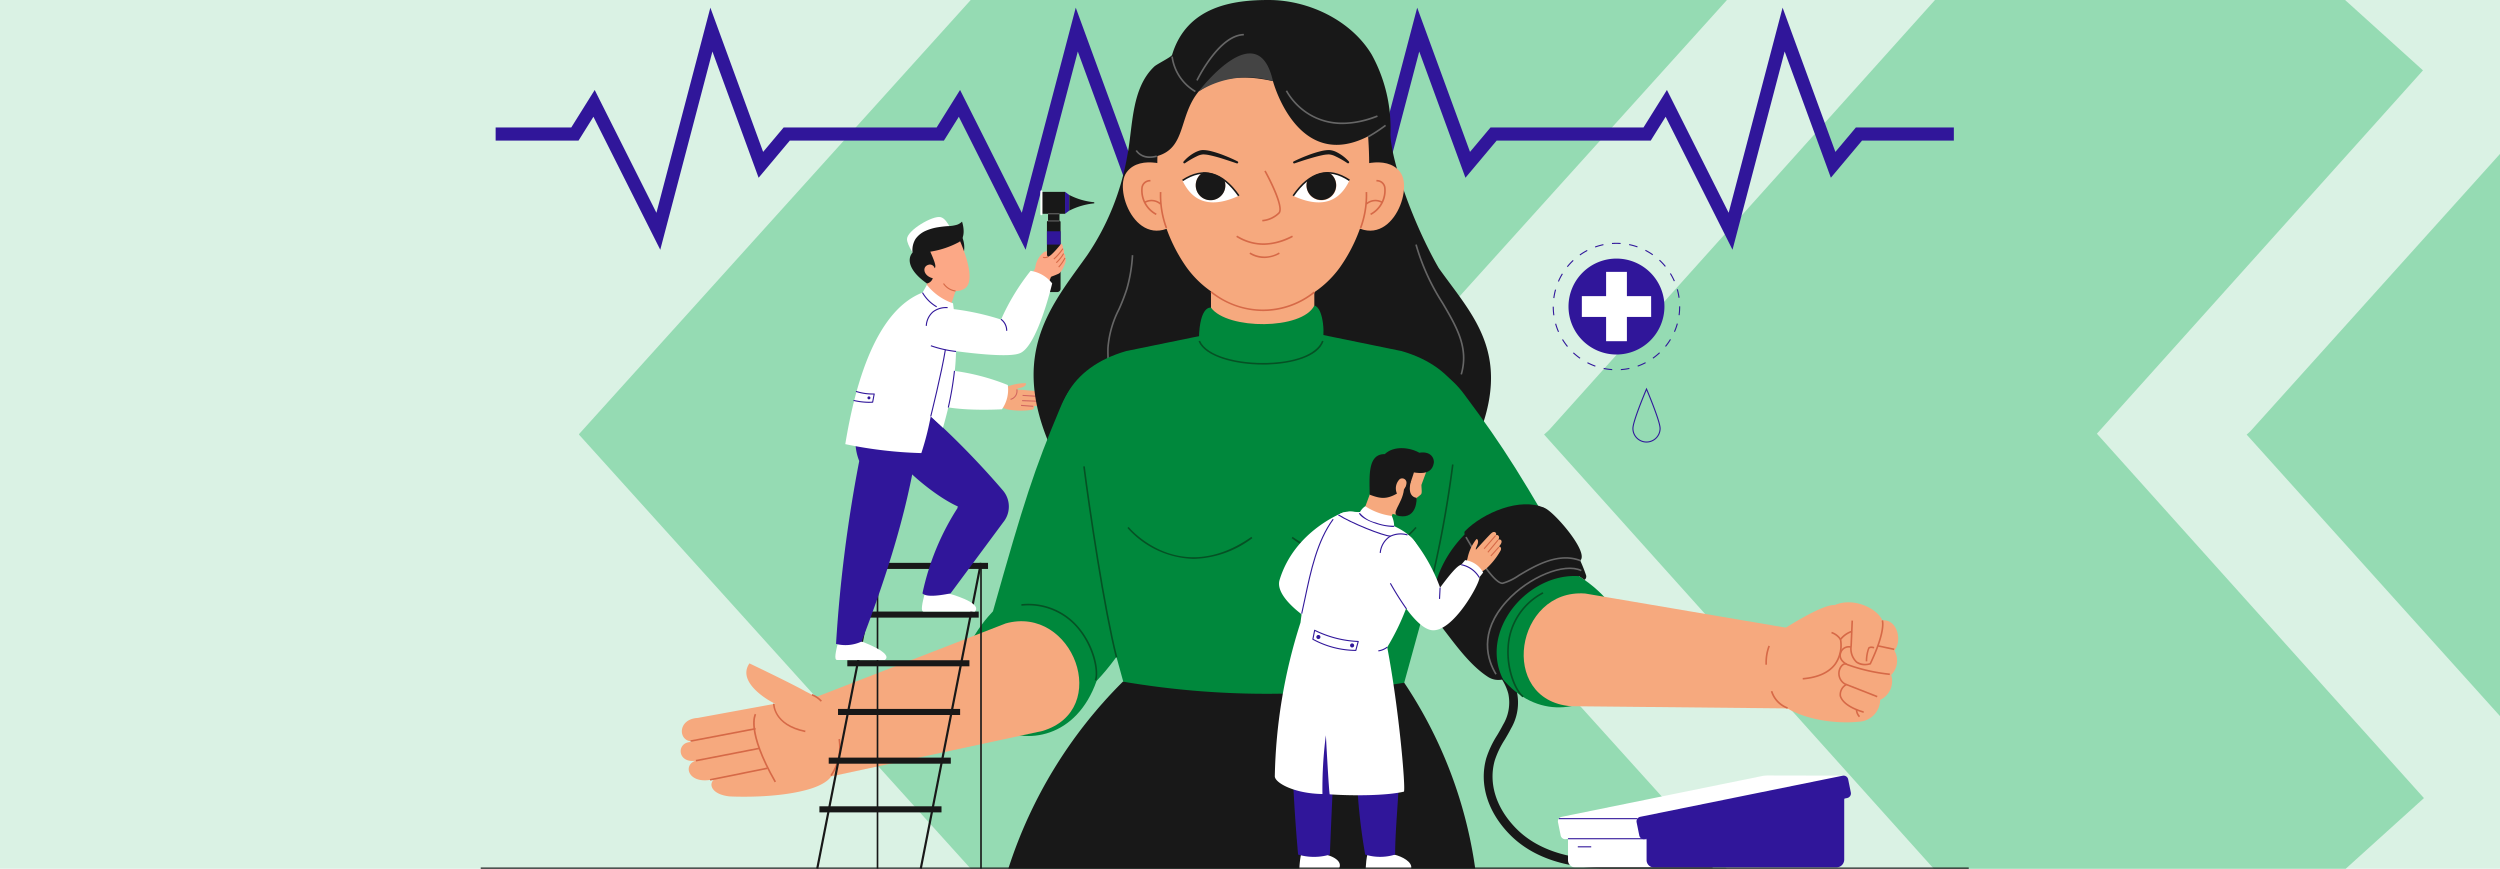 <svg xmlns="http://www.w3.org/2000/svg" xmlns:xlink="http://www.w3.org/1999/xlink" width="400" height="139" viewBox="0 0 400 139">
  <defs>
    <clipPath id="clip-path">
      <rect id="Rectángulo_401258" data-name="Rectángulo 401258" width="400" height="139" transform="translate(-105)" fill="#daf2e4"/>
    </clipPath>
    <clipPath id="clip-path-2">
      <rect id="Rectángulo_403101" data-name="Rectángulo 403101" width="238.083" height="139.16" fill="none"/>
    </clipPath>
  </defs>
  <g id="Grupo_1100677" data-name="Grupo 1100677" transform="translate(-495 -6239)">
    <g id="Grupo_133939" data-name="Grupo 133939" transform="translate(495 6239)">
      <rect id="Rectángulo_35929" data-name="Rectángulo 35929" width="400" height="139" transform="translate(0)" fill="#daf2e4"/>
    </g>
    <g id="Enmascarar_grupo_1098662" data-name="Enmascarar grupo 1098662" transform="translate(600 6239)" clip-path="url(#clip-path)">
      <g id="Grupo_1098913" data-name="Grupo 1098913" transform="translate(-12.365 -69.88)">
        <path id="Unión_19" data-name="Unión 19" d="M139.38,120.966l-79.34,71.59L0,125.734,139.346,0l.034.038L139.415,0,278.761,125.734l-60.04,66.823Z" transform="translate(0 278.761) rotate(-90)" fill="#95dbb3"/>
        <path id="Unión_20" data-name="Unión 20" d="M0,91.863,102.358,0l.713.79L204.618,91.925l-43.993,48.7L102.493,88.452,44.188,140.778Z" transform="translate(154.416 241.764) rotate(-90)" fill="#95dbb3"/>
        <path id="Unión_21" data-name="Unión 21" d="M0,69.828,77.583,0l.541.6,76.968,69.275-33.345,37.018L77.685,67.235,33.492,107.01Z" transform="translate(266.829 217) rotate(-90)" fill="#95dbb3"/>
      </g>
      <g id="Grupo_1101666" data-name="Grupo 1101666" transform="translate(-28.083 0.001)">
        <g id="Grupo_1101665" data-name="Grupo 1101665" transform="translate(0 0)">
          <g id="Grupo_1101664" data-name="Grupo 1101664" clip-path="url(#clip-path-2)">
            <path id="Trazado_877425" data-name="Trazado 877425" d="M511.662,125.655a7.674,7.674,0,1,1-7.674-7.674,7.674,7.674,0,0,1,7.674,7.674" transform="translate(-322.27 -76.608)" fill="#30169a"/>
            <path id="Trazado_877426" data-name="Trazado 877426" d="M513.476,127.935H509.6v-3.881h-3.328v3.881h-3.881v3.328h3.881v3.881H509.6v-3.881h3.881Z" transform="translate(-326.213 -80.552)" fill="#fff"/>
            <path id="Trazado_877427" data-name="Trazado 877427" d="M498.627,131.157a10.271,10.271,0,0,1-1.379-.187l.035-.17a10.1,10.1,0,0,0,1.355.183Zm1.391,0-.012-.174a10,10,0,0,0,1.355-.186l.035.17a10.126,10.126,0,0,1-1.378.189m-4.111-.558a10.127,10.127,0,0,1-1.277-.554l.08-.155a10.086,10.086,0,0,0,1.256.544Zm6.829-.006-.059-.164a10.06,10.06,0,0,0,1.254-.546l.08.155a10.219,10.219,0,0,1-1.275.556m-9.3-1.271a10.208,10.208,0,0,1-1.08-.877l.119-.128a10.047,10.047,0,0,0,1.061.863Zm11.759-.009-.1-.142a10.169,10.169,0,0,0,1.06-.864l.119.127a10.292,10.292,0,0,1-1.078.879m-13.79-1.883a10.169,10.169,0,0,1-.8-1.135l.149-.09a10.025,10.025,0,0,0,.791,1.115Zm15.818-.013-.135-.11a10.093,10.093,0,0,0,.789-1.117l.149.09a10.209,10.209,0,0,1-.8,1.137m-17.265-2.355a10.172,10.172,0,0,1-.468-1.31l.168-.047a9.928,9.928,0,0,0,.46,1.288Zm18.71-.017-.16-.069a9.894,9.894,0,0,0,.458-1.29l.168.047a10.172,10.172,0,0,1-.466,1.312m-19.462-2.655a10.265,10.265,0,0,1-.1-1.388h.174a10.2,10.2,0,0,0,.095,1.364Zm20.209-.019-.173-.024a10.164,10.164,0,0,0,.092-1.364v-.039h.174v.038a10.343,10.343,0,0,1-.094,1.389m-20.042-2.733-.173-.023a10.233,10.233,0,0,1,.279-1.363l.168.047a10.054,10.054,0,0,0-.274,1.34m19.864-.058a9.97,9.97,0,0,0-.282-1.338l.168-.048a10.161,10.161,0,0,1,.286,1.362ZM490.106,117l-.16-.069a10.162,10.162,0,0,1,.639-1.237l.149.09a9.987,9.987,0,0,0-.628,1.215m18.39-.052a10.044,10.044,0,0,0-.634-1.211l.148-.091a10.21,10.21,0,0,1,.645,1.232Zm-16.975-2.282-.135-.11a10.256,10.256,0,0,1,.948-1.019l.119.127a10.105,10.105,0,0,0-.932,1m15.548-.043a10.162,10.162,0,0,0-.937-1l.119-.128a10.289,10.289,0,0,1,.953,1.013ZM493.511,112.8l-.1-.142a10.271,10.271,0,0,1,1.186-.727l.081.154a10.081,10.081,0,0,0-1.166.714m11.557-.032a9.964,9.964,0,0,0-1.17-.708l.08-.155a10.175,10.175,0,0,1,1.19.721Zm-9.139-1.231-.059-.164a10.186,10.186,0,0,1,1.339-.378l.036.17a10.017,10.017,0,0,0-1.316.372m6.713-.019a10,10,0,0,0-1.319-.364l.035-.171a10.087,10.087,0,0,1,1.342.371Zm-4.043-.541-.012-.174a10.406,10.406,0,0,1,1.391,0l-.011.174a10.228,10.228,0,0,0-1.368,0" transform="translate(-317.595 -71.933)" fill="#30169a"/>
            <path id="Trazado_877428" data-name="Trazado 877428" d="M146.234,42.226,135.54,20.946l-2.383,3.815H112.329l-4.99,5.945-7.392-20.2L91.6,42.226,80.909,20.946l-2.384,3.815H53.865l-4.989,5.945-7.392-20.2L33.14,42.226,22.446,20.946l-2.384,3.815H6.8v-2.1H18.9l3.749-6,9.877,19.652L41.155,3.49,49.6,26.568l3.283-3.911H77.36l3.749-6,9.877,19.652L99.619,3.49l8.447,23.078,3.283-3.911H131.99l3.749-6,9.876,19.652L154.249,3.49,162.7,26.568l3.283-3.911h24.475l3.748-6,9.877,19.652L212.713,3.49l8.447,23.078,3.283-3.911h15.671v2.1h-14.69l-4.989,5.945-7.392-20.2L204.7,42.226,194,20.946l-2.383,3.815H166.959l-4.99,5.945-7.392-20.2Z" transform="translate(-4.415 -2.266)" fill="#30169a"/>
            <path id="Trazado_877429" data-name="Trazado 877429" d="M527.718,185.66a2.264,2.264,0,0,1-2.261-2.261c0-1.2,2.092-6.129,2.181-6.338l.08-.188.08.188c.089.209,2.181,5.134,2.181,6.338a2.264,2.264,0,0,1-2.261,2.261m0-8.341c-.392.936-2.087,5.041-2.087,6.08a2.087,2.087,0,1,0,4.174,0c0-1.039-1.695-5.144-2.087-6.08" transform="translate(-341.194 -114.849)" fill="#30169a"/>
            <path id="Trazado_877430" data-name="Trazado 877430" d="M234.992,177.191c-.063,1.4,1.661,1.746,1.862,1.824a11.572,11.572,0,0,0,3.683.1c.684-.031.68-.588.479-.615-.1,0,.374-.011.471-.014.855-.068.656-.718.318-.781.667.06.78-.667.354-.738.481-.01.558-.679-.146-.791-.385-.1-3.648-.355-3.648-.355.036-.292,1.3-.166,1.475-.876a.123.123,0,0,0-.121-.123,7.494,7.494,0,0,0-3.367.785,1.985,1.985,0,0,0-1.36,1.589" transform="translate(-152.586 -113.513)" fill="#f6a97e"/>
            <rect id="Rectángulo_403074" data-name="Rectángulo 403074" width="0.175" height="1.952" transform="translate(86.443 64.949) rotate(-85.735)" fill="#d1655f"/>
            <path id="Trazado_877431" data-name="Trazado 877431" d="M249.593,182.826l-2.589-.1.007-.175,2.589.1Z" transform="translate(-160.387 -118.538)" fill="#d1655f"/>
            <rect id="Rectángulo_403075" data-name="Rectángulo 403075" width="0.175" height="2.867" transform="translate(86.697 63.356) rotate(-86.55)" fill="#d1655f"/>
            <path id="Trazado_877432" data-name="Trazado 877432" d="M241.716,179.317l-.04-.17a1.277,1.277,0,0,0,.943-1.494l.173-.03a1.469,1.469,0,0,1-1.076,1.694" transform="translate(-156.927 -115.336)" fill="#d1655f"/>
            <path id="Trazado_877433" data-name="Trazado 877433" d="M201.717,149.426a35.613,35.613,0,0,1,8.82,2.3,5.435,5.435,0,0,1-.938,3.88s-10.565.637-12.246-1.841c-1.617-2.125-2.988-12.832-2.988-12.832s3.814-2.065,3.885-2.086,2.79-.059,2.79-.059l.086,2.752a41.349,41.349,0,0,1,.592,7.881" transform="translate(-126.207 -90.122)" fill="#fff"/>
            <path id="Trazado_877434" data-name="Trazado 877434" d="M211.134,170.478l-.047-.169a2.156,2.156,0,0,0,1.444-1.342l.168.049a2.292,2.292,0,0,1-1.565,1.462" transform="translate(-137.065 -109.715)" fill="#181818"/>
            <path id="Trazado_877435" data-name="Trazado 877435" d="M317.058,42.857c-4.171-7.288-7.555-17.051-7.707-21.331a24.405,24.405,0,0,0-3-12.794C303.037,3.218,296.215.021,289.948,0c-5.633-.018-13.158.931-15.534,8.783-.1.33-2.434,1.472-2.844,1.86-3.7,3.5-3.407,9.493-4.3,14.14a40.572,40.572,0,0,1-6.432,16.047c-6.491,9.163-14.927,18.124-1.212,39.14,11.087,16.989,24.456,18.021,29.173,17.793,4.717.228,18.086-.8,29.173-17.793,13.715-21.015,5.575-27.95-.916-37.113" transform="translate(-163.798 0)" fill="#181818"/>
            <path id="Trazado_877436" data-name="Trazado 877436" d="M224.766,204.42c-15.341,16.28,10.164,29.32,16.578,11.141,8.281-8.732,11.753-21.413,15.542-36.263,5.06-14.259-15.548-21.717-21.374-7.4-4.177,9.925-5.775,14.9-10.746,32.521" transform="translate(-142.808 -106.612)" fill="#00883c"/>
            <path id="Trazado_877437" data-name="Trazado 877437" d="M181.516,283.813l-31.274,12.134,3.11,12.386,34.059-7.325c11.228-3.33,4.912-20.236-5.9-17.2" transform="translate(-97.556 -184.051)" fill="#f6a97e"/>
            <path id="Trazado_877438" data-name="Trazado 877438" d="M115.471,320.383s-.2,1.255-3.253,2.278c-5.387,1.747-13.2,1.294-13.2,1.294-3.232-.372-3.384-2.372-2.173-2.836-4.405,1.243-5.428-2.221-3.182-2.881-3.065.5-3.177-3.06-.708-2.977l.046-.1c-2.222-.091-2.3-3.575.946-3.758l12.42-2.278c-.647-.221-6.31-3.316-4.143-6.451,0,0,6.712,3.193,9.064,4.532a12.087,12.087,0,0,1,3.074,2.07c3.086,3.859,2.177,9.585,1.113,11.111" transform="translate(-59.232 -196.533)" fill="#f6a97e"/>
            <path id="Trazado_877439" data-name="Trazado 877439" d="M127.7,336.624c-4.743-8.3-3.233-10.869-3.166-10.975l.222.141-.111-.07.112.07c-.015.025-1.469,2.585,3.171,10.7Z" transform="translate(-80.681 -211.453)" fill="#d66947"/>
            <rect id="Rectángulo_403076" data-name="Rectángulo 403076" width="10.376" height="0.263" transform="matrix(0.982, -0.191, 0.191, 0.982, 34.404, 121.579)" fill="#d66947"/>
            <rect id="Rectángulo_403077" data-name="Rectángulo 403077" width="9.38" height="0.263" transform="matrix(0.98, -0.198, 0.198, 0.98, 36.662, 124.643)" fill="#d66947"/>
            <rect id="Rectángulo_403078" data-name="Rectángulo 403078" width="10.595" height="0.263" transform="matrix(0.982, -0.187, 0.187, 0.982, 33.546, 118.444)" fill="#d66947"/>
            <path id="Trazado_877440" data-name="Trazado 877440" d="M138.485,325.631c-5.192-1.064-5.154-4.532-5.153-4.567l.263.007c0,.134-.023,3.285,4.943,4.3Z" transform="translate(-86.576 -208.476)" fill="#d66947"/>
            <path id="Trazado_877441" data-name="Trazado 877441" d="M159.718,343.065l-.223-.139a7.912,7.912,0,0,0,1.294-5.736l.254-.067a8.036,8.036,0,0,1-1.324,5.942" transform="translate(-103.565 -218.903)" fill="#d66947"/>
            <path id="Trazado_877442" data-name="Trazado 877442" d="M152.427,317.885a3.845,3.845,0,0,0-1.452-.99l.087-.248a4.041,4.041,0,0,1,1.566,1.068Z" transform="translate(-98.032 -205.608)" fill="#d66947"/>
            <path id="Trazado_877443" data-name="Trazado 877443" d="M491.475,329.542H474.308c-4.559,0-10.911-.935-15.282-5.387-3.554-3.619-4.925-8.071-3.762-12.214a15.635,15.635,0,0,1,1.754-3.695c.316-.536.643-1.091.925-1.648a6.9,6.9,0,0,0,.851-4.95c-.694-2.708-3.024-4.962-5.44-6.993l.9-1.073c2.594,2.182,5.1,4.628,5.9,7.719a8.2,8.2,0,0,1-.959,5.933c-.3.6-.64,1.17-.967,1.725a14.353,14.353,0,0,0-1.612,3.361c-1.023,3.646.221,7.6,3.412,10.852,4.031,4.106,9.991,4.967,14.281,4.967h17.167Z" transform="translate(-294.376 -190.631)" fill="#181818"/>
            <path id="Trazado_877444" data-name="Trazado 877444" d="M286.058,135.176a21.748,21.748,0,0,1-.259-3.9,16.377,16.377,0,0,1,1.758-6.232,30.062,30.062,0,0,0,1.27-3.267,24.186,24.186,0,0,0,.9-5.373l.262.018a24.419,24.419,0,0,1-.912,5.432,30.214,30.214,0,0,1-1.28,3.3,15.94,15.94,0,0,0-1.736,6.133,21.516,21.516,0,0,0,.255,3.849Z" transform="translate(-185.574 -75.587)" fill="#666"/>
            <path id="Trazado_877445" data-name="Trazado 877445" d="M428.083,199.418c18.807,12.11-2.81,30.9-13.41,14.8-10.139-6.483-16.56-17.956-23.811-31.457-8.342-12.622,9.865-24.82,18.965-12.325,6.443,8.628,9.19,13.07,18.256,28.979" transform="translate(-252.413 -107.272)" fill="#00883c"/>
            <path id="Trazado_877446" data-name="Trazado 877446" d="M485.71,270.75l33.07,5.627-.566,12.758-34.836-.357c-11.667-1.014-8.864-18.842,2.333-18.028" transform="translate(-308.991 -175.788)" fill="#f6a97e"/>
            <rect id="Rectángulo_403079" data-name="Rectángulo 403079" width="16.533" height="23.473" transform="translate(116.842 42.207)" fill="#f6a97e"/>
            <path id="Trazado_877447" data-name="Trazado 877447" d="M318.353,154.882l-14.007-2.87c-2.795,2.179-5.452,3.235-8.008,3.273h-.079c-2.556-.038-5.213-1.094-8.008-3.273l-14.008,2.87c-9.1,2.648-12.438,9.53-10.257,17.26l9.951,36.128c7.305,10.249,15.235,13.009,22.361,12.387,7.126.622,15.056-2.138,22.361-12.387l9.951-36.128c2.182-7.731-1.162-14.613-10.257-17.26" transform="translate(-170.995 -98.706)" fill="#00883c"/>
            <path id="Trazado_877448" data-name="Trazado 877448" d="M315.438,340.9a71.278,71.278,0,0,0-11.356-29.726,137.368,137.368,0,0,1-45.01-.175,74.193,74.193,0,0,0-18.327,29.9Z" transform="translate(-156.322 -201.938)" fill="#181818"/>
            <path id="Trazado_877449" data-name="Trazado 877449" d="M342.294,31.267a14.954,14.954,0,0,0-6.362-11.192c-7.773-5.211-19.711-4.011-24.891,4.3a12.836,12.836,0,0,0-1.495,3.407A16.824,16.824,0,0,0,309,31.267s-.928,8.624.466,13.974a25.648,25.648,0,0,0,3.928,8.556,16.282,16.282,0,0,0,4.887,4.46,14.367,14.367,0,0,0,4.489,1.684,16.8,16.8,0,0,0,2.812.286c.022,0,.045,0,.068,0a.21.21,0,0,0,.068,0,16.084,16.084,0,0,0,2.812-.279,14.37,14.37,0,0,0,4.489-1.684A16.282,16.282,0,0,0,337.9,53.8a25.647,25.647,0,0,0,3.928-8.556c1.394-5.348.466-13.969.466-13.974" transform="translate(-200.444 -11.002)" fill="#f6a97e"/>
            <path id="Trazado_877450" data-name="Trazado 877450" d="M301.132,74.922s-5.287-2.308-7.556.741,2.084,13.532,8.8,7.518-1.241-8.259-1.241-8.259" transform="translate(-190.233 -48.105)" fill="#f6a97e"/>
            <path id="Trazado_877451" data-name="Trazado 877451" d="M588.185,279.819s7.078-4.741,9.3-4.571c3.159-1.353,6.924.688,7.612,2.449,2.276-.253,3.288,3.089,1.94,4.846a3.235,3.235,0,0,1-.523,3.893,3.311,3.311,0,0,1-1.759,3.99,3.543,3.543,0,0,1-3.42,3.486c-3.466.38-8.9-.256-12.167-2.622s-3.395-9.211-.979-11.47" transform="translate(-380.845 -178.44)" fill="#f6a97e"/>
            <path id="Trazado_877452" data-name="Trazado 877452" d="M627.188,290.176a2.253,2.253,0,0,1-1.368-.415,3.066,3.066,0,0,1-.932-2.707l.175-4.051.263.012-.175,4.05a2.832,2.832,0,0,0,.826,2.486,2.474,2.474,0,0,0,2.01.256c2.468-5.193,1.91-6.757,1.9-6.772l.243-.1c.027.065.634,1.651-1.934,7.038l-.024.051-.054.018a3.25,3.25,0,0,1-.932.136" transform="translate(-405.754 -183.716)" fill="#d66947"/>
            <path id="Trazado_877453" data-name="Trazado 877453" d="M603.179,295.62l-.022-.262c2.41-.2,4.128-.98,5.106-2.308a5.179,5.179,0,0,0,.821-3.823l-.014-.065.044-.05a3.857,3.857,0,0,1,1.794-1.295l.06.256a3.64,3.64,0,0,0-1.614,1.163,5.342,5.342,0,0,1-.877,3.967c-1.024,1.395-2.807,2.208-5.3,2.418" transform="translate(-391.647 -186.887)" fill="#d66947"/>
            <path id="Trazado_877454" data-name="Trazado 877454" d="M617.577,289.55a2.652,2.652,0,0,0-1.366-1.044l.073-.252a2.874,2.874,0,0,1,1.517,1.158Z" transform="translate(-400.123 -187.171)" fill="#d66947"/>
            <path id="Trazado_877455" data-name="Trazado 877455" d="M640,295.126l-2.618-.56.055-.257,2.619.56Z" transform="translate(-413.871 -191.103)" fill="#d66947"/>
            <path id="Trazado_877456" data-name="Trazado 877456" d="M627.943,299.4a28.846,28.846,0,0,1-6.8-1.546c-.019-.008-1.628-.7-1.184-2.047a1.506,1.506,0,0,1,1.8-1.02l-.064.255a1.23,1.23,0,0,0-1.489.848c-.369,1.12,1.019,1.716,1.033,1.721a28.593,28.593,0,0,0,6.736,1.529Z" transform="translate(-402.505 -191.386)" fill="#d66947"/>
            <path id="Trazado_877457" data-name="Trazado 877457" d="M625.534,308.016l-5.167-2.032a2.08,2.08,0,0,1-.779-2.81c.3-.526.76-.776,1.125-.607l-.11.238c-.232-.1-.562.1-.786.5a1.8,1.8,0,0,0,.672,2.449l5.142,2.018Z" transform="translate(-402.144 -196.431)" fill="#d66947"/>
            <path id="Trazado_877458" data-name="Trazado 877458" d="M623.834,316.631c-.032,0-3.3-.819-3.852-2.684a1.951,1.951,0,0,1,1.072-1.982l.055.258a1.686,1.686,0,0,0-.87,1.679c.49,1.652,3.583,2.461,3.613,2.467Z" transform="translate(-402.569 -202.568)" fill="#d66947"/>
            <path id="Trazado_877459" data-name="Trazado 877459" d="M627.875,325a1.84,1.84,0,0,1-.526-1.222l.263-.009a1.6,1.6,0,0,0,.432,1.03Z" transform="translate(-407.355 -210.232)" fill="#d66947"/>
            <path id="Trazado_877460" data-name="Trazado 877460" d="M591.274,318.121a4.271,4.271,0,0,1-2.647-2.788l.253-.07a4.08,4.08,0,0,0,2.472,2.607Z" transform="translate(-382.212 -204.709)" fill="#d66947"/>
            <path id="Trazado_877461" data-name="Trazado 877461" d="M632.179,297.336l-.263-.012a6.006,6.006,0,0,1,.4-2.2c.336-.343.958-.1.985-.087l-.1.244c-.134-.053-.522-.154-.7.027a6.145,6.145,0,0,0-.328,2.03" transform="translate(-410.321 -191.513)" fill="#d66947"/>
            <path id="Trazado_877462" data-name="Trazado 877462" d="M586.123,297.635a7.466,7.466,0,0,1,.485-3.066l.242.1a7.351,7.351,0,0,0-.465,2.947Z" transform="translate(-380.577 -191.272)" fill="#d66947"/>
            <path id="Trazado_877463" data-name="Trazado 877463" d="M341.392,136.032a13.615,13.615,0,0,1-8.43-2.989l.163-.207a12.99,12.99,0,0,0,16.37.057l.164.206a13.231,13.231,0,0,1-8.267,2.933" transform="translate(-216.201 -86.254)" fill="#d66947"/>
            <path id="Trazado_877464" data-name="Trazado 877464" d="M303.6,87.71a4.436,4.436,0,0,1-2.338-4.467,1.41,1.41,0,0,1,1.466-1.16v.263a1.157,1.157,0,0,0-1.211.96,4.216,4.216,0,0,0,2.205,4.171Z" transform="translate(-195.575 -53.299)" fill="#d66947"/>
            <path id="Trazado_877465" data-name="Trazado 877465" d="M305.288,91.9a2.022,2.022,0,0,0-2.383-.245l-.13-.229a2.321,2.321,0,0,1,2.7.29Z" transform="translate(-196.6 -59.16)" fill="#d66947"/>
            <path id="Trazado_877466" data-name="Trazado 877466" d="M390.735,74.922s5.287-2.308,7.556.741-2.083,13.532-8.8,7.518,1.241-8.259,1.241-8.259" transform="translate(-251.161 -48.105)" fill="#f6a97e"/>
            <path id="Trazado_877467" data-name="Trazado 877467" d="M405.973,87.71l-.122-.233a4.216,4.216,0,0,0,2.2-4.171,1.156,1.156,0,0,0-1.211-.96v-.263a1.411,1.411,0,0,1,1.467,1.16,4.436,4.436,0,0,1-2.339,4.467" transform="translate(-263.53 -53.299)" fill="#d66947"/>
            <path id="Trazado_877468" data-name="Trazado 877468" d="M403.972,91.9l-.188-.183a2.323,2.323,0,0,1,2.7-.29l-.13.229a2.022,2.022,0,0,0-2.384.245" transform="translate(-262.188 -59.161)" fill="#d66947"/>
            <path id="Trazado_877469" data-name="Trazado 877469" d="M353.063,116.066a4.412,4.412,0,0,1-2.328-.685l.137-.224a4.392,4.392,0,0,0,4.588,0l.121.234a5.493,5.493,0,0,1-2.517.68" transform="translate(-227.741 -74.772)" fill="#d66947"/>
            <path id="Trazado_877470" data-name="Trazado 877470" d="M349.065,108.965a8.249,8.249,0,0,1-4.352-1.279l.136-.225c2.718,1.652,5.6,1.65,8.812,0l.121.234a10.293,10.293,0,0,1-4.717,1.274" transform="translate(-223.832 -69.775)" fill="#d66947"/>
            <path id="Trazado_877471" data-name="Trazado 877471" d="M310.745,93.408a15.193,15.193,0,0,1-.937-5.8l.263.01a14.931,14.931,0,0,0,.922,5.7Z" transform="translate(-201.16 -56.885)" fill="#d66947"/>
            <path id="Trazado_877472" data-name="Trazado 877472" d="M401.348,93.408l-.247-.09a14.932,14.932,0,0,0,.922-5.7l.263-.01a15.2,15.2,0,0,1-.937,5.8" transform="translate(-260.446 -56.885)" fill="#d66947"/>
            <path id="Trazado_877473" data-name="Trazado 877473" d="M356.6,85.949l-.023-.262a4.238,4.238,0,0,0,2.6-1.2c.656-.842-1.419-5.022-2.274-6.561l.23-.128c.323.582,3.133,5.719,2.252,6.85a4.417,4.417,0,0,1-2.787,1.3" transform="translate(-231.536 -50.514)" fill="#d66947"/>
            <path id="Trazado_877474" data-name="Trazado 877474" d="M320.589,70.306a6.342,6.342,0,0,1,1.857-1.477,4.65,4.65,0,0,1,.566-.243,2.143,2.143,0,0,1,.311-.089,2.189,2.189,0,0,1,.352-.039,5.418,5.418,0,0,1,1.221.155,16.461,16.461,0,0,1,2.223.719,22.455,22.455,0,0,1,2.115.942.171.171,0,0,1-.133.315h0c-.72-.248-1.446-.486-2.169-.719s-1.454-.435-2.179-.589a5.029,5.029,0,0,0-1.055-.124,2.706,2.706,0,0,0-.954.285,14.308,14.308,0,0,0-1.919,1.115l-.008.005a.172.172,0,0,1-.225-.256" transform="translate(-208.14 -44.451)" fill="#181818"/>
            <path id="Trazado_877475" data-name="Trazado 877475" d="M379.368,70.558a14.556,14.556,0,0,0-1.967-1.119,2.8,2.8,0,0,0-.979-.282,5.27,5.27,0,0,0-1.078.126c-.74.154-1.484.366-2.224.589s-1.479.471-2.214.718h0a.171.171,0,0,1-.131-.316,23.285,23.285,0,0,1,2.162-.941,17.12,17.12,0,0,1,2.267-.719,5.66,5.66,0,0,1,1.24-.155,3.012,3.012,0,0,1,1.25.365A6.508,6.508,0,0,1,379.6,70.3a.172.172,0,0,1-.222.258Z" transform="translate(-240.691 -44.452)" fill="#181818"/>
            <path id="Trazado_877476" data-name="Trazado 877476" d="M326.945,79.958a2.367,2.367,0,1,1-3.416-1.286,6.05,6.05,0,0,0-3.292,1.335c1.659,3.487,4.586,4.431,8.994,2.4a13.626,13.626,0,0,0-2.286-2.453" transform="translate(-207.939 -51.084)" fill="#fff"/>
            <path id="Trazado_877477" data-name="Trazado 877477" d="M326.232,80.709a2.371,2.371,0,1,0,4.606-.759,5.031,5.031,0,0,0-3.416-1.286,2.361,2.361,0,0,0-1.191,2.045" transform="translate(-211.831 -51.076)" fill="#181818"/>
            <path id="Trazado_877478" data-name="Trazado 877478" d="M376.341,78.666a2.384,2.384,0,1,1-3.416,1.286,13.648,13.648,0,0,0-2.286,2.453c4.408,2.028,7.335,1.084,8.994-2.4a6.047,6.047,0,0,0-3.292-1.335" transform="translate(-240.666 -51.08)" fill="#fff"/>
            <path id="Trazado_877479" data-name="Trazado 877479" d="M379.142,83.074a2.363,2.363,0,0,0,1.18-4.415,5.028,5.028,0,0,0-3.415,1.285,2.339,2.339,0,0,0-.136.759,2.371,2.371,0,0,0,2.371,2.371" transform="translate(-244.648 -51.072)" fill="#181818"/>
            <path id="Trazado_877480" data-name="Trazado 877480" d="M328.991,82.42c-2.655-3.778-5.538-4.571-8.815-2.424l-.144-.22c3.373-2.211,6.459-1.371,9.174,2.492Z" transform="translate(-207.806 -51.02)" fill="#181818"/>
            <path id="Trazado_877481" data-name="Trazado 877481" d="M370.616,82.357l-.216-.15c2.715-3.9,5.8-4.746,9.175-2.515l-.145.22c-3.276-2.167-6.159-1.367-8.814,2.446" transform="translate(-240.511 -50.958)" fill="#181818"/>
            <path id="Trazado_877482" data-name="Trazado 877482" d="M306.813,31.53c4.751-1.275,3.457-6.383,6.71-10.355,3.659-2.691,7.755-2.541,11.885-1.659,0,0,4.6,17.375,18.44,6.766-3.664,0-2.112-4.12-4.509-6.291l-5.365-7.6L319.943,10.07l-7.3,4.9a15.512,15.512,0,0,0-6.7,12.715Z" transform="translate(-198.653 -6.539)" fill="#181818"/>
            <path id="Trazado_877483" data-name="Trazado 877483" d="M327.569,30.467a14.581,14.581,0,0,1,11.884-1.659c-2.431-10.853-11.884,1.659-11.884,1.659" transform="translate(-212.7 -15.83)" fill="#444"/>
            <path id="Trazado_877484" data-name="Trazado 877484" d="M318.857,31.5a7.8,7.8,0,0,1-3.784-5.695l.263-.012A7.534,7.534,0,0,0,319,31.279Z" transform="translate(-204.585 -16.749)" fill="#666"/>
            <path id="Trazado_877485" data-name="Trazado 877485" d="M326.694,22.944l-.237-.114a24.489,24.489,0,0,1,2.251-3.648c1.845-2.448,3.65-3.709,5.365-3.75l.006.263c-3.908.094-7.351,7.178-7.385,7.249" transform="translate(-211.978 -10.02)" fill="#666"/>
            <path id="Trazado_877486" data-name="Trazado 877486" d="M376.355,46.642a10.3,10.3,0,0,1-9.075-5.291l.237-.114c.039.081,4.026,8.048,14.393,3.985l.1.245a15.486,15.486,0,0,1-5.651,1.175" transform="translate(-238.485 -26.776)" fill="#666"/>
            <path id="Trazado_877487" data-name="Trazado 877487" d="M404.846,58.955l-.123-.233a26.426,26.426,0,0,0,2.768-1.816l.158.21a26.758,26.758,0,0,1-2.8,1.839" transform="translate(-262.798 -36.951)" fill="#666"/>
            <path id="Trazado_877488" data-name="Trazado 877488" d="M301.081,69.739a2.623,2.623,0,0,1-2.3-1.134l.23-.128c.034.059.849,1.453,3.121.852l.067.254a4.391,4.391,0,0,1-1.122.156" transform="translate(-194.009 -44.464)" fill="#666"/>
            <path id="Trazado_877489" data-name="Trazado 877489" d="M431.212,234.159l-.255-.066a182.377,182.377,0,0,0,4.271-22.2l.261.033a182.672,182.672,0,0,1-4.277,22.229" transform="translate(-279.832 -137.59)" fill="#055124"/>
            <path id="Trazado_877490" data-name="Trazado 877490" d="M280.093,243.358c-1.967-7.653-4.364-23.909-5.217-30.582l.261-.034c.852,6.668,3.246,22.909,5.211,30.55Z" transform="translate(-178.485 -138.139)" fill="#055124"/>
            <path id="Trazado_877491" data-name="Trazado 877491" d="M445.808,258.534a3.038,3.038,0,0,1-2.375-.377c-3.038-1.945-5.5-5.551-7.7-8.352-4.39-6.554,5.536-21.474,16.672-18.708,1.384.4,7.254,7.095,5.759,8.428.34.75.648,1.519.914,2.294a.676.676,0,0,1-.222.8s-.661-.452-.885-.6c-8.214-.559-16.03,8.727-12.163,16.512" transform="translate(-282.243 -149.838)" fill="#181818"/>
            <path id="Trazado_877492" data-name="Trazado 877492" d="M460.354,276.073c-1.353-2.227-2.925-6.73,1.748-11.866,3.554-3.906,9.308-6.245,12.071-4.9l-.115.236c-2.669-1.294-8.276,1.013-11.761,4.844-4.558,5.009-3.033,9.388-1.718,11.552Z" transform="translate(-298.021 -168.127)" fill="#666"/>
            <path id="Trazado_877493" data-name="Trazado 877493" d="M453.488,239.932s-5.472-4.669-4.582-5.56c2.887-2.935,8.861-5.465,12.678-3.715l2.692,3.211Z" transform="translate(-291.424 -149.399)" fill="#181818"/>
            <path id="Trazado_877494" data-name="Trazado 877494" d="M455.144,252.441c-1.689,0-5.5-6.687-5.939-7.459l.229-.129c1.158,2.056,4.41,7.325,5.7,7.325l.046,0a8.883,8.883,0,0,0,2.554-1.245c2.513-1.493,6.309-3.749,9.915-2.378l-.094.246c-3.485-1.327-7.07.8-9.687,2.358a8.691,8.691,0,0,1-2.661,1.281.615.615,0,0,1-.063,0" transform="translate(-291.681 -158.99)" fill="#666"/>
            <path id="Trazado_877495" data-name="Trazado 877495" d="M470.8,287c-1.159-.877-2.7-4.251-2.44-8.057a10.524,10.524,0,0,1,5.646-8.769l.13.229a10.271,10.271,0,0,0-5.513,8.557c-.24,3.575,1.2,6.97,2.336,7.83Z" transform="translate(-304.103 -175.431)" fill="#055124"/>
            <path id="Trazado_877496" data-name="Trazado 877496" d="M258.655,287.8l-.248-.086c.47-1.347-.214-4.97-2.394-7.812a10.275,10.275,0,0,0-9.332-4.068l-.019-.262a10.518,10.518,0,0,1,9.56,4.17c2.321,3.026,2.913,6.686,2.434,8.058" transform="translate(-160.164 -178.909)" fill="#055124"/>
            <path id="Trazado_877497" data-name="Trazado 877497" d="M329.622,139.758s-1.81-.45-1.929,4.943c.161,3.416,5.821,3.76,10.57,3.765s8.5-2.047,9.068-2.906.382-5.8-1.176-6.133c-1.934,3.9-13.929,3.9-16.533.33" transform="translate(-212.78 -90.534)" fill="#00883c"/>
            <path id="Trazado_877498" data-name="Trazado 877498" d="M305.641,245.537a14.732,14.732,0,0,1-10.59-4.95l.2-.165c.079.1,8.041,9.717,19.645,1.581l.15.215a16.289,16.289,0,0,1-9.411,3.319" transform="translate(-191.585 -156.113)" fill="#055124"/>
            <path id="Trazado_877499" data-name="Trazado 877499" d="M379.411,245.537A16.289,16.289,0,0,1,370,242.218l.151-.215c11.61,8.141,19.566-1.483,19.645-1.581l.2.165a14.733,14.733,0,0,1-10.59,4.95" transform="translate(-240.251 -156.113)" fill="#055124"/>
            <path id="Trazado_877500" data-name="Trazado 877500" d="M337.8,159.264c-4.452,0-9.255-1.234-10.313-3.724l.242-.1c1.071,2.519,6.242,3.693,10.8,3.553,5.566-.172,8.154-1.944,8.721-3.545l.248.088c-.908,2.567-5.224,3.6-8.96,3.721q-.365.011-.734.011" transform="translate(-212.644 -100.93)" fill="#055124"/>
            <path id="Trazado_877501" data-name="Trazado 877501" d="M492.1,360.439l31.968-6.508a5.261,5.261,0,0,1,1.061-.106l12.145.025-11.484,2.7a.748.748,0,0,1-.584.882l-.473.1v9.75a1.256,1.256,0,0,1-1.256,1.256h-29.2a1.167,1.167,0,0,1-1.167-1.167v-1.927h0v-1.495l-.291.059a.748.748,0,0,1-.882-.585l-.426-2.1a.748.748,0,0,1,.585-.882" transform="translate(-319.146 -229.748)" fill="#fff"/>
            <path id="Trazado_877502" data-name="Trazado 877502" d="M531.951,369.392l31.618-6.5V373.16a1.256,1.256,0,0,1-1.256,1.256h-29.2a1.166,1.166,0,0,1-1.167-1.167v-1.926h0v-1.93Z" transform="translate(-345.411 -235.633)" fill="#30169a"/>
            <path id="Trazado_877503" data-name="Trazado 877503" d="M528.671,364.048l32.382-6.574a.749.749,0,0,0,.585-.882l-.426-2.1a.749.749,0,0,0-.882-.585l-32.382,6.574a.749.749,0,0,0-.585.882l.426,2.1a.749.749,0,0,0,.882.585" transform="translate(-342.422 -229.794)" fill="#30169a"/>
            <rect id="Rectángulo_403080" data-name="Rectángulo 403080" width="12.57" height="0.175" transform="translate(173.971 134.107)" fill="#30169a"/>
            <path id="Trazado_877504" data-name="Trazado 877504" d="M531.937,370.72l-.035-.172,31.618-6.419.035.172Z" transform="translate(-345.378 -236.439)" fill="#30169a"/>
            <rect id="Rectángulo_403081" data-name="Rectángulo 403081" width="12.571" height="0.175" transform="translate(172.5 130.898)" fill="#30169a"/>
            <path id="Trazado_877505" data-name="Trazado 877505" d="M604.4,387.887h-4.9a.883.883,0,0,1,0-1.766h4.9a.883.883,0,0,1,0,1.766m-4.9-1.591a.708.708,0,0,0,0,1.415h4.9a.708.708,0,0,0,0-1.415Z" transform="translate(-388.699 -250.719)" fill="#30169a"/>
            <rect id="Rectángulo_403082" data-name="Rectángulo 403082" width="2.148" height="0.175" transform="translate(175.531 135.402)" fill="#30169a"/>
            <path id="Trazado_877506" data-name="Trazado 877506" d="M433.869,132.339l-.252-.074c1.224-4.174-.723-7.487-2.978-11.324a35.126,35.126,0,0,1-4.259-9.378l.255-.064a34.913,34.913,0,0,0,4.231,9.309c2.285,3.889,4.259,7.248,3,11.531" transform="translate(-276.86 -72.399)" fill="#666"/>
            <path id="Trazado_877507" data-name="Trazado 877507" d="M450.437,248.992c1.048.882,2.348-.249,2.529-.359a11.34,11.34,0,0,0,2.273-2.806c.384-.551-.052-.88-.192-.74-.062.074.215-.3.27-.375.457-.706-.167-.938-.417-.713.445-.483-.052-1-.363-.716.279-.38-.2-.838-.7-.358-.3.242-2.453,2.624-2.453,2.624-.206-.2.649-1.112.2-1.67a.121.121,0,0,0-.167.02,7.344,7.344,0,0,0-1.4,3.087,1.945,1.945,0,0,0,.424,2.005" transform="translate(-292.143 -157.604)" fill="#f6a97e"/>
            <path id="Trazado_877508" data-name="Trazado 877508" d="M460.853,250.967l-.131-.117L462,249.423l.131.117Z" transform="translate(-299.16 -161.957)" fill="#d66947"/>
            <rect id="Rectángulo_403083" data-name="Rectángulo 403083" width="2.539" height="0.175" transform="matrix(0.637, -0.771, 0.771, 0.637, 161.075, 88.312)" fill="#d66947"/>
            <rect id="Rectángulo_403084" data-name="Rectángulo 403084" width="2.809" height="0.175" transform="translate(160.472 87.746) rotate(-48.978)" fill="#d66947"/>
            <path id="Trazado_877509" data-name="Trazado 877509" d="M380.121,236.21a2.91,2.91,0,0,1-1.413,2.7v0a27.041,27.041,0,0,1-8.023,3.354c1.595,1.494,3.344,3.193,3.241,3.809-.642,1.366-.8,5.9-1.838,6.172-.54.272-8.764-4.462-7.763-7.859,2.386-7.922,10.181-10.808,10.181-10.808l.536.017c.428-.312,1.4-.054,1.972-.093a2.913,2.913,0,0,1,3.107,2.705" transform="translate(-236.513 -151.579)" fill="#fff"/>
            <path id="Trazado_877510" data-name="Trazado 877510" d="M407.623,384.426s-.389,1.575.693,1.808c1.293.3,2.975,1.192,2.728,2.242h-7.279c.08-1.681.352-3.211,1.022-3.923.747.076,2.132-.621,2.835-.126" transform="translate(-262.176 -249.503)" fill="#fff"/>
            <path id="Trazado_877511" data-name="Trazado 877511" d="M377.374,384.426a1.4,1.4,0,0,0,.786,1.935c.974.294,2.266,1.04,1.7,2.114h-6.344c.079-1.681.352-3.211,1.022-3.923.747.076,2.132-.621,2.836-.126" transform="translate(-242.535 -249.503)" fill="#fff"/>
            <rect id="Rectángulo_403085" data-name="Rectángulo 403085" width="10.786" height="4.504" transform="translate(139.402 86.799) rotate(-69.704)" fill="#f6a97e"/>
            <path id="Trazado_877512" data-name="Trazado 877512" d="M382.617,286.785H371.471c-3.087,8.7-.458,36.164-.458,36.164a8.941,8.941,0,0,0,5.081,0s.7-17.57,1.358-27.426a102.932,102.932,0,0,0,2.88,11.707,93.463,93.463,0,0,0,1.414,15.719,8.072,8.072,0,0,0,4.789,0c.013-5.27.882-11.094.575-16.509-.552-9.744-3.118-17.927-4.494-19.656" transform="translate(-240.232 -186.217)" fill="#30169a"/>
            <path id="Trazado_877513" data-name="Trazado 877513" d="M411.85,219.6h0a2.961,2.961,0,0,1-1.745-3.793l.809-2.186a2.961,2.961,0,0,1,3.793-1.745c1.523.563,3.518-1,2.955.52l-.979,2.647c.016.783.146,1.316-.1,1.541s-.666.537-.666.537c-.954,2.537-2.541,3.042-4.064,2.479" transform="translate(-266.174 -137.456)" fill="#f6a97e"/>
            <path id="Trazado_877514" data-name="Trazado 877514" d="M407.97,205.436c1.471-1.422,4.1-1.054,5.527-.222,1.5-.256,2.343.523,2.328,1.535-.231,1.746-1.691,1.846-3.193,1.611-.537,1.724-.89,2.719-1.6,2.755a1.926,1.926,0,0,0,.409-1.015.693.693,0,0,0-1.089-.656,2.068,2.068,0,0,0-.435,2.3c-1.793,1.034-2.825.745-4.366.175-.022-2.941-.349-6.515,2.418-6.488" transform="translate(-263.322 -132.774)" fill="#181818"/>
            <path id="Trazado_877515" data-name="Trazado 877515" d="M362.3,275.756a85.515,85.515,0,0,1,4.114-24.6,51.042,51.042,0,0,1,4.127-14.862c1.624-3.233,3.655-3.27,5.881-2.447l4.293,1.587c3.62,1.452,5.518,3.753,4.441,6.665a37.094,37.094,0,0,1-4.87,13c1.91,10,2.971,22.683,2.672,23.112-2.738.649-8.146.69-11.867.431-.117,0-.62-9.45-.62-9.45a66.037,66.037,0,0,0-.549,9.4c-4.555-.068-7.622-1.814-7.622-2.836" transform="translate(-235.248 -151.549)" fill="#fff"/>
            <path id="Trazado_877516" data-name="Trazado 877516" d="M449.512,258.345l.621-.791a3.813,3.813,0,0,0-2.887-1.984l-1.024,1.213Z" transform="translate(-289.744 -165.949)" fill="#fff"/>
            <path id="Trazado_877517" data-name="Trazado 877517" d="M413.147,243.2a2.911,2.911,0,0,1,2.839,1.1h0a27.05,27.05,0,0,1,4.226,7.6c1.308-1.751,2.8-3.679,3.425-3.645,1.429.486,2.462,1.025,2.844,2.026.331.507-4.228,9.031-7.715,8.414-3.414-.653-7.774-9.92-7.774-9.92l.122-.239c-.358-.391-.21-1.389-.312-1.949a2.913,2.913,0,0,1,2.343-3.388" transform="translate(-266.715 -157.883)" fill="#fff"/>
            <rect id="Rectángulo_403086" data-name="Rectángulo 403086" width="1.813" height="0.176" transform="translate(153.319 95.821) rotate(-87.138)" fill="#30169a"/>
            <path id="Trazado_877518" data-name="Trazado 877518" d="M401.86,230.969a2.579,2.579,0,0,0-.934,1.113c.994,1.474,2.843,2.032,5.557,2.092a4.108,4.108,0,0,0-.372-1.647,9.981,9.981,0,0,1-4.252-1.558" transform="translate(-260.333 -149.975)" fill="#fff"/>
            <path id="Trazado_877519" data-name="Trazado 877519" d="M417.4,270.209a47.089,47.089,0,0,1-2.587-4.107l.155-.082a46.865,46.865,0,0,0,2.575,4.087Z" transform="translate(-269.35 -172.734)" fill="#30169a"/>
            <path id="Trazado_877520" data-name="Trazado 877520" d="M410.338,246.492l-.173-.028a3.619,3.619,0,0,1,1.552-2.678,3.845,3.845,0,0,1,2.923-.272l-.055.166a3.742,3.742,0,0,0-2.778.257,3.454,3.454,0,0,0-1.469,2.556" transform="translate(-266.331 -158.007)" fill="#30169a"/>
            <path id="Trazado_877521" data-name="Trazado 877521" d="M399.563,238.243c-1.183-.007-6.519-2.184-8.4-3.425l.1-.146c1.952,1.291,7.256,3.39,8.3,3.4Z" transform="translate(-253.996 -152.378)" fill="#30169a"/>
            <path id="Trazado_877522" data-name="Trazado 877522" d="M406.03,236.274a9.631,9.631,0,0,1-2.711-.549c-.661-.223-2.24-.827-2.618-1.613l.158-.076a4.588,4.588,0,0,0,2.516,1.523,7.922,7.922,0,0,0,2.947.52l.029.173a2.017,2.017,0,0,1-.322.022" transform="translate(-260.186 -151.965)" fill="#30169a"/>
            <path id="Trazado_877523" data-name="Trazado 877523" d="M419.9,219s-.916,2.574.851,2.864c0,0,.175,3.387-2.752,2.91-1.654-.255.457-1.873.723-4.231Z" transform="translate(-271.011 -142.203)" fill="#181818"/>
            <path id="Trazado_877524" data-name="Trazado 877524" d="M450.15,259.579a4.213,4.213,0,0,0-2.822-1.99l.033-.173a4.315,4.315,0,0,1,2.949,2.092Z" transform="translate(-290.463 -167.147)" fill="#30169a"/>
            <path id="Trazado_877525" data-name="Trazado 877525" d="M374.507,251.939l-.171-.039c.186-.815.36-1.641.545-2.516.9-4.281,1.928-9.133,4.508-12.627l.141.1c-2.556,3.464-3.576,8.3-4.477,12.559-.185.876-.36,1.7-.546,2.519" transform="translate(-243.067 -153.733)" fill="#30169a"/>
            <path id="Trazado_877526" data-name="Trazado 877526" d="M409.529,295.845l-.035-.172a2.935,2.935,0,0,0,1.375-.571l.123.125a3.016,3.016,0,0,1-1.463.618" transform="translate(-265.896 -191.619)" fill="#30169a"/>
            <path id="Trazado_877527" data-name="Trazado 877527" d="M386.377,290.714h0a14.571,14.571,0,0,1-6.913-1.8.088.088,0,0,1-.041-.093l.286-1.431a.088.088,0,0,1,.047-.061.09.09,0,0,1,.077,0,17.218,17.218,0,0,0,6.933,1.781.088.088,0,0,1,.081.11l-.382,1.431a.088.088,0,0,1-.085.065m-6.774-1.921a14.4,14.4,0,0,0,6.707,1.744l.336-1.259a17.388,17.388,0,0,1-6.791-1.744Z" transform="translate(-246.367 -186.563)" fill="#30169a"/>
            <path id="Trazado_877528" data-name="Trazado 877528" d="M381.919,290.042a.326.326,0,1,1-.326-.326.326.326,0,0,1,.326.326" transform="translate(-247.567 -188.121)" fill="#30169a"/>
            <path id="Trazado_877529" data-name="Trazado 877529" d="M397.3,293.887a.326.326,0,1,1-.326-.326.326.326,0,0,1,.326.326" transform="translate(-257.553 -190.617)" fill="#30169a"/>
            <rect id="Rectángulo_403087" data-name="Rectángulo 403087" width="0.263" height="48.905" transform="translate(79.912 90.066)" fill="#181818"/>
            <rect id="Rectángulo_403088" data-name="Rectángulo 403088" width="0.263" height="48.905" transform="translate(63.353 90.066)" fill="#181818"/>
            <rect id="Rectángulo_403089" data-name="Rectángulo 403089" width="19.536" height="0.973" transform="translate(60.143 97.846)" fill="#181818"/>
            <rect id="Rectángulo_403090" data-name="Rectángulo 403090" width="19.536" height="0.973" transform="translate(61.632 90.056)" fill="#181818"/>
            <rect id="Rectángulo_403091" data-name="Rectángulo 403091" width="19.536" height="0.973" transform="translate(57.166 113.426)" fill="#181818"/>
            <rect id="Rectángulo_403092" data-name="Rectángulo 403092" width="19.536" height="0.973" transform="translate(58.654 105.636)" fill="#181818"/>
            <rect id="Rectángulo_403093" data-name="Rectángulo 403093" width="19.536" height="0.973" transform="translate(54.188 129.007)" fill="#181818"/>
            <rect id="Rectángulo_403094" data-name="Rectángulo 403094" width="19.536" height="0.973" transform="translate(55.677 121.217)" fill="#181818"/>
            <rect id="Rectángulo_403095" data-name="Rectángulo 403095" width="49.85" height="0.351" transform="translate(53.671 138.94) rotate(-78.87)" fill="#181818"/>
            <rect id="Rectángulo_403096" data-name="Rectángulo 403096" width="49.85" height="0.351" transform="matrix(0.193, -0.981, 0.981, 0.193, 70.234, 138.941)" fill="#181818"/>
            <path id="Trazado_877530" data-name="Trazado 877530" d="M260.428,98.991h-1.345a.243.243,0,0,1-.243-.243v-1.8a.243.243,0,0,1,.243-.243h1.345a.243.243,0,0,1,.243.243v1.8a.243.243,0,0,1-.243.243" transform="translate(-168.072 -62.793)" fill="#181818"/>
            <path id="Trazado_877531" data-name="Trazado 877531" d="M259.541,91.039h-3.568a.247.247,0,0,1-.247-.247V87.76a.228.228,0,0,1,.228-.228h3.587Z" transform="translate(-166.05 -56.837)" fill="#181818"/>
            <path id="Trazado_877532" data-name="Trazado 877532" d="M266.6,91.039s.671-.491.671-.5V88.027l-.671-.5Z" transform="translate(-173.114 -56.837)" fill="#30169a"/>
            <path id="Trazado_877533" data-name="Trazado 877533" d="M268.519,91.461a10.976,10.976,0,0,1,4-1.168v-.182a10.738,10.738,0,0,1-4-1.167Z" transform="translate(-174.357 -57.754)" fill="#181818"/>
            <path id="Trazado_877534" data-name="Trazado 877534" d="M259.978,112.184h-1.11a.534.534,0,0,1-.534-.534V100.981a.176.176,0,0,1,.176-.176h1.831a.179.179,0,0,1,.178.179v10.659a.541.541,0,0,1-.541.541" transform="translate(-167.743 -65.455)" fill="#181818"/>
            <path id="Trazado_877535" data-name="Trazado 877535" d="M255.5,90.843h0a.168.168,0,0,1-.167-.167V87.043a.167.167,0,1,1,.335,0v3.632a.168.168,0,0,1-.167.167" transform="translate(-165.794 -56.411)" fill="#fff"/>
            <rect id="Rectángulo_403097" data-name="Rectángulo 403097" width="2.185" height="2.13" transform="translate(90.591 37.002)" fill="#30169a"/>
            <rect id="Rectángulo_403098" data-name="Rectángulo 403098" width="1.831" height="0.175" transform="translate(90.768 34.114)" fill="#666"/>
            <rect id="Rectángulo_403099" data-name="Rectángulo 403099" width="1.831" height="0.175" transform="translate(90.768 35.262)" fill="#666"/>
            <path id="Trazado_877536" data-name="Trazado 877536" d="M257.4,112.031c.067-.129-.091-.976-.329-.713,0,0-1.442,1.819-1.991,1.993-.3.1-.232-.864-.232-.864a1.041,1.041,0,0,0-.519.178,3.71,3.71,0,0,0-1.334,2.312c-.178.766.441,2.148,1.342,1.938a14.305,14.305,0,0,0,2.414-.851c.6-.369,1.046-1.761,1.046-1.761.115-.269.036-.92-.084-.719.188-.305-.005-.724-.208-.709a.672.672,0,0,0-.1-.805" transform="translate(-164.256 -72.249)" fill="#fca886"/>
            <path id="Trazado_877537" data-name="Trazado 877537" d="M261.455,115.085l-.116-.132a8.371,8.371,0,0,0,1.427-1.648l.146.1a8.551,8.551,0,0,1-1.457,1.683" transform="translate(-169.695 -73.573)" fill="#d66947"/>
            <path id="Trazado_877538" data-name="Trazado 877538" d="M263.644,119.126l-.128-.12a6.722,6.722,0,0,0,1-1.457l.155.082a6.881,6.881,0,0,1-1.031,1.494" transform="translate(-171.108 -76.328)" fill="#d66947"/>
            <path id="Trazado_877539" data-name="Trazado 877539" d="M262.568,117.131l-.12-.128a6.235,6.235,0,0,0,1.153-1.443l.152.087a6.4,6.4,0,0,1-1.185,1.483" transform="translate(-170.415 -75.036)" fill="#d66947"/>
            <path id="Trazado_877540" data-name="Trazado 877540" d="M256.8,117.2a.565.565,0,0,1-.339-.093l.107-.139c.01.007.238.168.709-.083l.083.154a1.188,1.188,0,0,1-.559.161" transform="translate(-166.529 -75.894)" fill="#d66947"/>
            <path id="Trazado_877541" data-name="Trazado 877541" d="M166.011,292.709s5.144,1.838,3.721,2.949H162.1c-.569.05-.222-1.418.164-2.949Z" transform="translate(-105.061 -190.064)" fill="#fff"/>
            <path id="Trazado_877542" data-name="Trazado 877542" d="M205.49,270.735s5.577,1.454,4.281,2.906h-8.192c-.57.049-.222-1.4.164-2.906Z" transform="translate(-130.696 -175.796)" fill="#fff"/>
            <path id="Trazado_877543" data-name="Trazado 877543" d="M195.913,105.427s-1.424-1.876-1.424-2.9c0-1.384,4.141-3.828,5.392-3.509s2.081,3.148,2.081,3.148Z" transform="translate(-126.287 -64.275)" fill="#fff"/>
            <path id="Trazado_877544" data-name="Trazado 877544" d="M188.713,189.239a132.948,132.948,0,0,1,11.845,12.151,3.982,3.982,0,0,1,0,5.069l-8.414,11.358c-2.411.489-3.987.531-4.495,0a40.693,40.693,0,0,1,5.749-13.868c-4.269-1.858-11.879-8.314-13.258-13.1Z" transform="translate(-116.971 -122.878)" fill="#30169a"/>
            <path id="Trazado_877545" data-name="Trazado 877545" d="M165.543,185.862a8.47,8.47,0,0,0,.282,5.475,227.345,227.345,0,0,0-3.712,29.265,6.1,6.1,0,0,0,4.094-.38c6.4-16.745,8.462-26.722,9.641-36.623l-1.182-2.524-3.8,1.373Z" transform="translate(-105.265 -117.576)" fill="#30169a"/>
            <path id="Trazado_877546" data-name="Trazado 877546" d="M215.568,106.247a9.054,9.054,0,0,1,1.006.355,4.316,4.316,0,0,1,.286,3.265c-.5,1.879-1.731-2.634-1.731-2.634Z" transform="translate(-139.689 -68.989)" fill="#181818"/>
            <path id="Trazado_877547" data-name="Trazado 877547" d="M207.022,108.244s3.272,6.824,1,8.225a2.528,2.528,0,0,1-1.438.377L205.5,120.1l-4.121-1.83a11.1,11.1,0,0,0,.631-2.683,9.238,9.238,0,0,1-.848-4.281l1.421-2.6,2.545-.454,1.479.158Z" transform="translate(-130.611 -70.286)" fill="#fca886"/>
            <path id="Trazado_877548" data-name="Trazado 877548" d="M196.179,106.06a3.394,3.394,0,0,1,.482-2.188,3.928,3.928,0,0,1,1.557-1.263,7.962,7.962,0,0,1,2.148-.617c.462-.074.928-.123,1.394-.16a5.683,5.683,0,0,0,1.542-.227,2.058,2.058,0,0,0,.793-.5c.277.862.574,2.625-.511,3.291a14.251,14.251,0,0,1-4.565,1.521c.518,1.193,1.051,2.4.691,2.644a.781.781,0,0,0-.844-.577c-1.207.2-1.046,1.792.553,2.185a1.271,1.271,0,0,1-.931.844c-2.68-1.866-3.331-3.76-2.31-4.954" transform="translate(-127.087 -65.651)" fill="#181818"/>
            <path id="Trazado_877549" data-name="Trazado 877549" d="M196.558,211.734l-.17-.041.591-2.439.171.041Z" transform="translate(-127.52 -135.875)" fill="#30169a"/>
            <path id="Trazado_877550" data-name="Trazado 877550" d="M212.948,130.557a2.818,2.818,0,0,1-1.995-1.237l.147-.1a2.69,2.69,0,0,0,1.862,1.158Z" transform="translate(-136.978 -83.909)" fill="#d66947"/>
            <path id="Trazado_877551" data-name="Trazado 877551" d="M179.139,133.012c-3.423,1.174-9.656,5.166-12.806,24.418a68.143,68.143,0,0,0,12.17,1.432,45.183,45.183,0,0,0,1.5-5.87l1.961,1.811c2.21-7.752,2.574-12.882,1.549-19.361a7,7,0,0,1-4.377-2.428" transform="translate(-108.005 -86.368)" fill="#fff"/>
            <path id="Trazado_877552" data-name="Trazado 877552" d="M219.111,130.992l-9.435-1.642-.722,5.575,10.4,1.009a3.217,3.217,0,0,0,3.413-1.792l4.485-11.292-2.83-.592Z" transform="translate(-135.68 -79.386)" fill="#fca886"/>
            <path id="Trazado_877553" data-name="Trazado 877553" d="M216.808,131.362a35.616,35.616,0,0,1,4.73-7.793,5.433,5.433,0,0,1,3.45,2.008s-2.409,10.307-5.265,11.209c-2.5.942-13.151-.8-13.151-.8s-.889-4.245-.889-4.319.74-2.69.74-2.69l2.662.7a41.363,41.363,0,0,1,7.721,1.686" transform="translate(-133.556 -80.237)" fill="#fff"/>
            <path id="Trazado_877554" data-name="Trazado 877554" d="M209.346,158.6a18.449,18.449,0,0,1-4.044-.921l.058-.165a18.272,18.272,0,0,0,4.006.912Z" transform="translate(-133.308 -102.28)" fill="#30169a"/>
            <path id="Trazado_877555" data-name="Trazado 877555" d="M238.276,147.368l-.175,0a2.155,2.155,0,0,0-.873-1.767l.1-.147a2.292,2.292,0,0,1,.953,1.918" transform="translate(-154.039 -94.445)" fill="#30169a"/>
            <path id="Trazado_877556" data-name="Trazado 877556" d="M217.263,229.122l1.23-1.312.128.12-.877.936,1.953-.32.028.174Z" transform="translate(-141.075 -147.923)" fill="#30169a"/>
            <path id="Trazado_877557" data-name="Trazado 877557" d="M202.266,129.975a9.038,9.038,0,0,0,4.174,2.949l.19,1.47-2.28-.1-1.593-1.829-1.2-1.251Z" transform="translate(-130.876 -84.396)" fill="#fff"/>
            <path id="Trazado_877558" data-name="Trazado 877558" d="M203.217,143.107l-.175-.017a3.248,3.248,0,0,1,1.112-2.308,3.533,3.533,0,0,1,2.4-.691l-.019.174a3.413,3.413,0,0,0-2.272.654,3.079,3.079,0,0,0-1.046,2.188" transform="translate(-131.841 -90.957)" fill="#30169a"/>
            <path id="Trazado_877559" data-name="Trazado 877559" d="M203.643,135.779a6.3,6.3,0,0,1-2.3-2.3l.151-.09a6.122,6.122,0,0,0,2.238,2.235Z" transform="translate(-130.736 -86.614)" fill="#30169a"/>
            <path id="Trazado_877560" data-name="Trazado 877560" d="M205.252,170.227l-.17-.042c.017-.07,1.751-7,2.338-10.662l.173.028c-.588,3.668-2.323,10.607-2.341,10.677" transform="translate(-133.165 -103.582)" fill="#30169a"/>
            <path id="Trazado_877561" data-name="Trazado 877561" d="M213.262,175.087l-.171-.04a51.243,51.243,0,0,0,.986-5.856l.174.019a51.476,51.476,0,0,1-.99,5.877" transform="translate(-138.366 -109.861)" fill="#30169a"/>
            <path id="Trazado_877562" data-name="Trazado 877562" d="M172.543,180.266a11.394,11.394,0,0,1-2.5-.308l.044-.17a10.643,10.643,0,0,0,2.962.285l.215-1.139a8.82,8.82,0,0,1-2.836-.419l.06-.165a8.751,8.751,0,0,0,2.87.409h.012a.087.087,0,0,1,.086.1l-.247,1.309a.088.088,0,0,1-.079.071c-.2.016-.394.023-.59.023" transform="translate(-110.416 -115.808)" fill="#30169a"/>
            <path id="Trazado_877563" data-name="Trazado 877563" d="M176.926,181.091a.239.239,0,1,1-.238-.238.238.238,0,0,1,.238.238" transform="translate(-114.573 -117.433)" fill="#30169a"/>
            <rect id="Rectángulo_403100" data-name="Rectángulo 403100" width="238.083" height="0.351" transform="translate(0 138.809)" fill="#181818"/>
          </g>
        </g>
      </g>
    </g>
  </g>
</svg>
